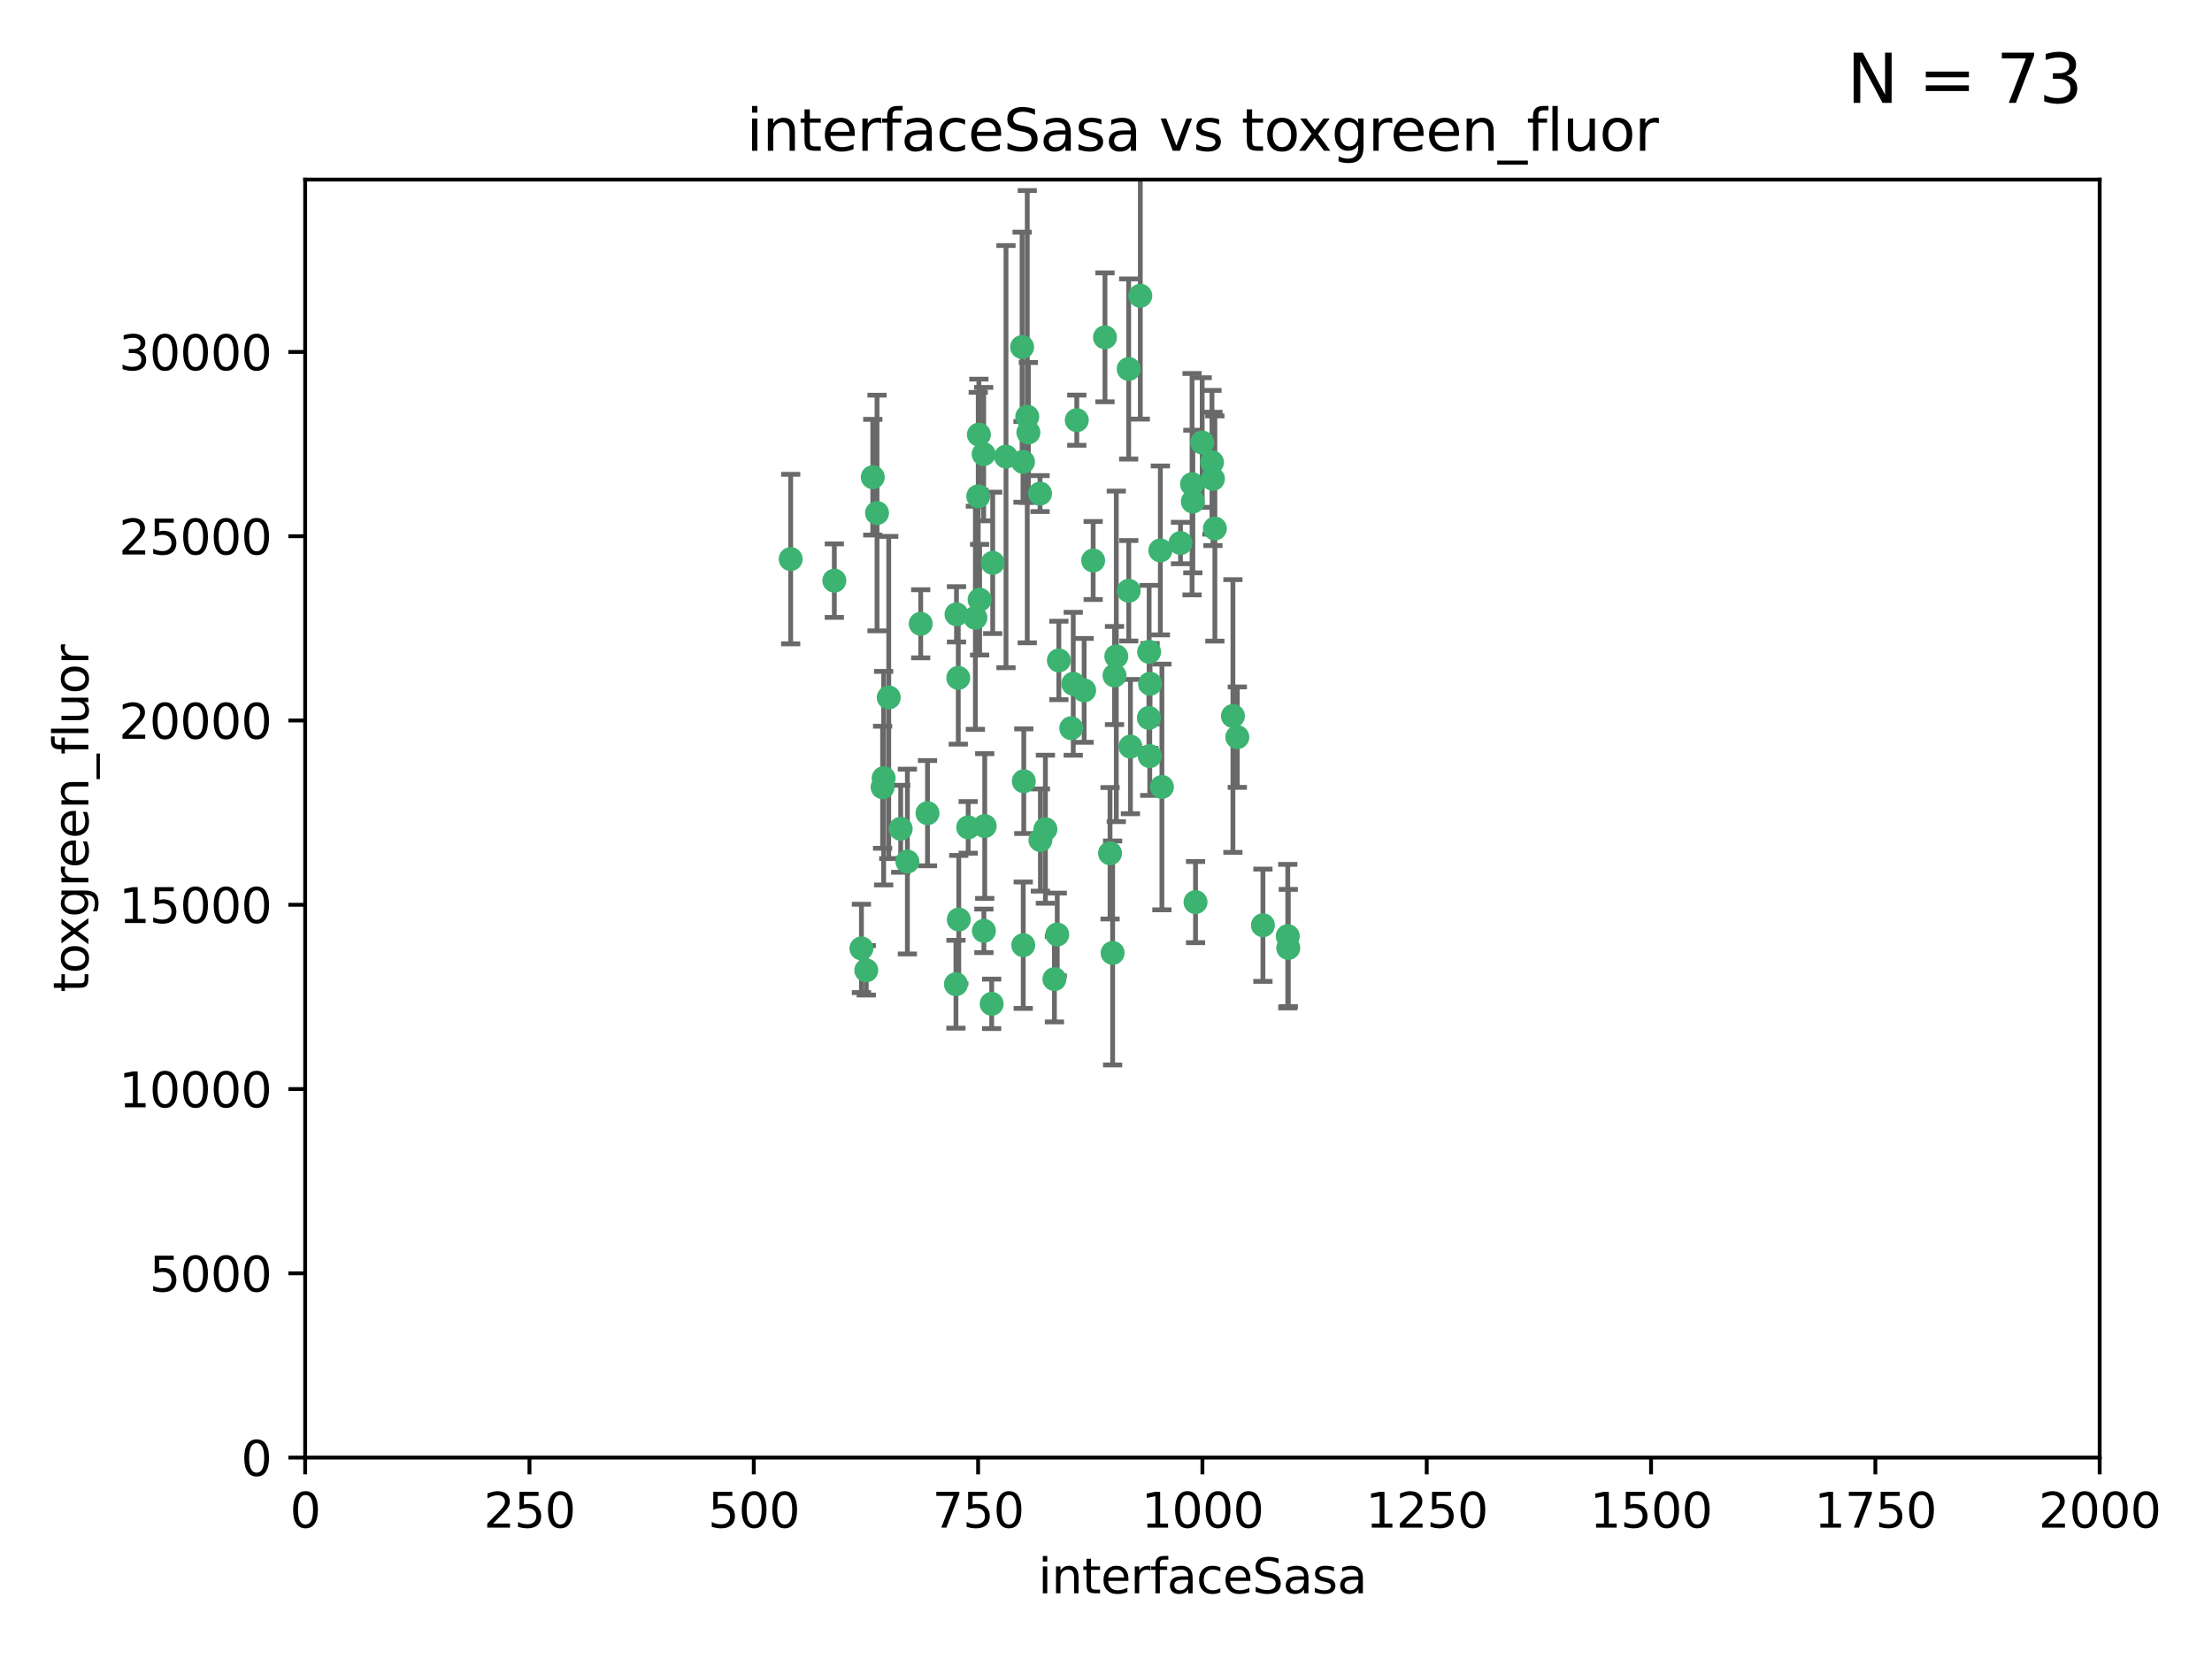 <?xml version="1.0" encoding="utf-8" standalone="no"?>
<!DOCTYPE svg PUBLIC "-//W3C//DTD SVG 1.1//EN"
  "http://www.w3.org/Graphics/SVG/1.1/DTD/svg11.dtd">
<svg xmlns:xlink="http://www.w3.org/1999/xlink" width="460.8pt" height="345.6pt" viewBox="0 0 460.8 345.6" xmlns="http://www.w3.org/2000/svg" version="1.1">
 <defs>
  <style type="text/css">*{stroke-linejoin: round; stroke-linecap: butt}</style>
 </defs>
 <g id="figure_1">
  <g id="patch_1">
   <path d="M 0 345.6 
L 460.8 345.6 
L 460.8 0 
L 0 0 
z
" style="fill: #ffffff"/>
  </g>
  <g id="axes_1">
   <g id="patch_2">
    <path d="M 63.571 303.64 
L 437.4 303.64 
L 437.4 37.411 
L 63.571 37.411 
z
" style="fill: #ffffff"/>
   </g>
   <g id="PathCollection_1">
    <defs>
     <path id="mb904db0bf2" d="M 0 1.118 
C 0.297 1.118 0.581 1 0.791 0.791 
C 1 0.581 1.118 0.297 1.118 0 
C 1.118 -0.297 1 -0.581 0.791 -0.791 
C 0.581 -1 0.297 -1.118 0 -1.118 
C -0.297 -1.118 -0.581 -1 -0.791 -0.791 
C -1 -0.581 -1.118 -0.297 -1.118 0 
C -1.118 0.297 -1 0.581 -0.791 0.791 
C -0.581 1 -0.297 1.118 0 1.118 
z
" style="stroke: #3cb371"/>
    </defs>
    <g clip-path="url(#p9a4d8ca5b1)">
     <use xlink:href="#mb904db0bf2" x="212.925" y="72.294" style="fill: #3cb371; stroke: #3cb371"/>
     <use xlink:href="#mb904db0bf2" x="232.546" y="136.733" style="fill: #3cb371; stroke: #3cb371"/>
     <use xlink:href="#mb904db0bf2" x="250.437" y="92.187" style="fill: #3cb371; stroke: #3cb371"/>
     <use xlink:href="#mb904db0bf2" x="245.919" y="113.121" style="fill: #3cb371; stroke: #3cb371"/>
     <use xlink:href="#mb904db0bf2" x="252.676" y="99.763" style="fill: #3cb371; stroke: #3cb371"/>
     <use xlink:href="#mb904db0bf2" x="230.187" y="70.271" style="fill: #3cb371; stroke: #3cb371"/>
     <use xlink:href="#mb904db0bf2" x="239.385" y="135.791" style="fill: #3cb371; stroke: #3cb371"/>
     <use xlink:href="#mb904db0bf2" x="235.488" y="155.531" style="fill: #3cb371; stroke: #3cb371"/>
     <use xlink:href="#mb904db0bf2" x="235.142" y="123.063" style="fill: #3cb371; stroke: #3cb371"/>
     <use xlink:href="#mb904db0bf2" x="219.656" y="203.965" style="fill: #3cb371; stroke: #3cb371"/>
     <use xlink:href="#mb904db0bf2" x="223.161" y="151.693" style="fill: #3cb371; stroke: #3cb371"/>
     <use xlink:href="#mb904db0bf2" x="242.046" y="163.936" style="fill: #3cb371; stroke: #3cb371"/>
     <use xlink:href="#mb904db0bf2" x="248.491" y="104.476" style="fill: #3cb371; stroke: #3cb371"/>
     <use xlink:href="#mb904db0bf2" x="241.725" y="114.664" style="fill: #3cb371; stroke: #3cb371"/>
     <use xlink:href="#mb904db0bf2" x="225.848" y="143.815" style="fill: #3cb371; stroke: #3cb371"/>
     <use xlink:href="#mb904db0bf2" x="227.725" y="116.762" style="fill: #3cb371; stroke: #3cb371"/>
     <use xlink:href="#mb904db0bf2" x="235.125" y="76.865" style="fill: #3cb371; stroke: #3cb371"/>
     <use xlink:href="#mb904db0bf2" x="214.228" y="90.091" style="fill: #3cb371; stroke: #3cb371"/>
     <use xlink:href="#mb904db0bf2" x="237.546" y="61.614" style="fill: #3cb371; stroke: #3cb371"/>
     <use xlink:href="#mb904db0bf2" x="257.757" y="153.559" style="fill: #3cb371; stroke: #3cb371"/>
     <use xlink:href="#mb904db0bf2" x="216.658" y="102.821" style="fill: #3cb371; stroke: #3cb371"/>
     <use xlink:href="#mb904db0bf2" x="204.916" y="94.6" style="fill: #3cb371; stroke: #3cb371"/>
     <use xlink:href="#mb904db0bf2" x="213.275" y="162.741" style="fill: #3cb371; stroke: #3cb371"/>
     <use xlink:href="#mb904db0bf2" x="206.796" y="117.254" style="fill: #3cb371; stroke: #3cb371"/>
     <use xlink:href="#mb904db0bf2" x="206.585" y="209.121" style="fill: #3cb371; stroke: #3cb371"/>
     <use xlink:href="#mb904db0bf2" x="256.841" y="149.16" style="fill: #3cb371; stroke: #3cb371"/>
     <use xlink:href="#mb904db0bf2" x="199.256" y="127.973" style="fill: #3cb371; stroke: #3cb371"/>
     <use xlink:href="#mb904db0bf2" x="213.159" y="196.901" style="fill: #3cb371; stroke: #3cb371"/>
     <use xlink:href="#mb904db0bf2" x="217.777" y="172.74" style="fill: #3cb371; stroke: #3cb371"/>
     <use xlink:href="#mb904db0bf2" x="220.577" y="137.58" style="fill: #3cb371; stroke: #3cb371"/>
     <use xlink:href="#mb904db0bf2" x="223.577" y="142.442" style="fill: #3cb371; stroke: #3cb371"/>
     <use xlink:href="#mb904db0bf2" x="203.92" y="90.534" style="fill: #3cb371; stroke: #3cb371"/>
     <use xlink:href="#mb904db0bf2" x="181.815" y="99.407" style="fill: #3cb371; stroke: #3cb371"/>
     <use xlink:href="#mb904db0bf2" x="239.332" y="149.553" style="fill: #3cb371; stroke: #3cb371"/>
     <use xlink:href="#mb904db0bf2" x="204.073" y="124.926" style="fill: #3cb371; stroke: #3cb371"/>
     <use xlink:href="#mb904db0bf2" x="248.329" y="100.862" style="fill: #3cb371; stroke: #3cb371"/>
     <use xlink:href="#mb904db0bf2" x="182.701" y="106.867" style="fill: #3cb371; stroke: #3cb371"/>
     <use xlink:href="#mb904db0bf2" x="253.08" y="110.098" style="fill: #3cb371; stroke: #3cb371"/>
     <use xlink:href="#mb904db0bf2" x="239.579" y="142.44" style="fill: #3cb371; stroke: #3cb371"/>
     <use xlink:href="#mb904db0bf2" x="213.998" y="86.8" style="fill: #3cb371; stroke: #3cb371"/>
     <use xlink:href="#mb904db0bf2" x="263.091" y="192.743" style="fill: #3cb371; stroke: #3cb371"/>
     <use xlink:href="#mb904db0bf2" x="252.476" y="96.298" style="fill: #3cb371; stroke: #3cb371"/>
     <use xlink:href="#mb904db0bf2" x="203.785" y="103.401" style="fill: #3cb371; stroke: #3cb371"/>
     <use xlink:href="#mb904db0bf2" x="203.191" y="128.689" style="fill: #3cb371; stroke: #3cb371"/>
     <use xlink:href="#mb904db0bf2" x="249.05" y="187.922" style="fill: #3cb371; stroke: #3cb371"/>
     <use xlink:href="#mb904db0bf2" x="183.864" y="163.993" style="fill: #3cb371; stroke: #3cb371"/>
     <use xlink:href="#mb904db0bf2" x="209.568" y="95.121" style="fill: #3cb371; stroke: #3cb371"/>
     <use xlink:href="#mb904db0bf2" x="213.11" y="96.211" style="fill: #3cb371; stroke: #3cb371"/>
     <use xlink:href="#mb904db0bf2" x="180.458" y="202.138" style="fill: #3cb371; stroke: #3cb371"/>
     <use xlink:href="#mb904db0bf2" x="268.265" y="195.013" style="fill: #3cb371; stroke: #3cb371"/>
     <use xlink:href="#mb904db0bf2" x="199.626" y="141.216" style="fill: #3cb371; stroke: #3cb371"/>
     <use xlink:href="#mb904db0bf2" x="189.023" y="179.478" style="fill: #3cb371; stroke: #3cb371"/>
     <use xlink:href="#mb904db0bf2" x="193.215" y="169.397" style="fill: #3cb371; stroke: #3cb371"/>
     <use xlink:href="#mb904db0bf2" x="199.14" y="205.029" style="fill: #3cb371; stroke: #3cb371"/>
     <use xlink:href="#mb904db0bf2" x="268.37" y="197.478" style="fill: #3cb371; stroke: #3cb371"/>
     <use xlink:href="#mb904db0bf2" x="224.314" y="87.531" style="fill: #3cb371; stroke: #3cb371"/>
     <use xlink:href="#mb904db0bf2" x="239.516" y="157.513" style="fill: #3cb371; stroke: #3cb371"/>
     <use xlink:href="#mb904db0bf2" x="204.964" y="193.912" style="fill: #3cb371; stroke: #3cb371"/>
     <use xlink:href="#mb904db0bf2" x="220.243" y="194.673" style="fill: #3cb371; stroke: #3cb371"/>
     <use xlink:href="#mb904db0bf2" x="231.781" y="198.515" style="fill: #3cb371; stroke: #3cb371"/>
     <use xlink:href="#mb904db0bf2" x="231.243" y="177.75" style="fill: #3cb371; stroke: #3cb371"/>
     <use xlink:href="#mb904db0bf2" x="164.714" y="116.464" style="fill: #3cb371; stroke: #3cb371"/>
     <use xlink:href="#mb904db0bf2" x="216.738" y="174.998" style="fill: #3cb371; stroke: #3cb371"/>
     <use xlink:href="#mb904db0bf2" x="205.136" y="172.082" style="fill: #3cb371; stroke: #3cb371"/>
     <use xlink:href="#mb904db0bf2" x="201.69" y="172.356" style="fill: #3cb371; stroke: #3cb371"/>
     <use xlink:href="#mb904db0bf2" x="199.731" y="191.554" style="fill: #3cb371; stroke: #3cb371"/>
     <use xlink:href="#mb904db0bf2" x="185.142" y="145.3" style="fill: #3cb371; stroke: #3cb371"/>
     <use xlink:href="#mb904db0bf2" x="191.8" y="129.947" style="fill: #3cb371; stroke: #3cb371"/>
     <use xlink:href="#mb904db0bf2" x="184.082" y="162.105" style="fill: #3cb371; stroke: #3cb371"/>
     <use xlink:href="#mb904db0bf2" x="232.174" y="140.722" style="fill: #3cb371; stroke: #3cb371"/>
     <use xlink:href="#mb904db0bf2" x="179.453" y="197.571" style="fill: #3cb371; stroke: #3cb371"/>
     <use xlink:href="#mb904db0bf2" x="173.806" y="120.958" style="fill: #3cb371; stroke: #3cb371"/>
     <use xlink:href="#mb904db0bf2" x="187.632" y="172.649" style="fill: #3cb371; stroke: #3cb371"/>
    </g>
   </g>
   <g id="matplotlib.axis_1">
    <g id="xtick_1">
     <g id="line2d_1">
      <defs>
       <path id="m261dbda3f7" d="M 0 0 
L 0 3.5 
" style="stroke: #000000; stroke-width: 0.8"/>
      </defs>
      <g>
       <use xlink:href="#m261dbda3f7" x="63.571" y="303.64" style="stroke: #000000; stroke-width: 0.8"/>
      </g>
     </g>
     <g id="text_1">
      <!-- 0 -->
      <g transform="translate(60.39 318.238)scale(0.1 -0.1)">
       <defs>
        <path id="DejaVuSans-30" d="M 2034 4250 
Q 1547 4250 1301 3770 
Q 1056 3291 1056 2328 
Q 1056 1369 1301 889 
Q 1547 409 2034 409 
Q 2525 409 2770 889 
Q 3016 1369 3016 2328 
Q 3016 3291 2770 3770 
Q 2525 4250 2034 4250 
z
M 2034 4750 
Q 2819 4750 3233 4129 
Q 3647 3509 3647 2328 
Q 3647 1150 3233 529 
Q 2819 -91 2034 -91 
Q 1250 -91 836 529 
Q 422 1150 422 2328 
Q 422 3509 836 4129 
Q 1250 4750 2034 4750 
z
" transform="scale(0.016)"/>
       </defs>
       <use xlink:href="#DejaVuSans-30"/>
      </g>
     </g>
    </g>
    <g id="xtick_2">
     <g id="line2d_2">
      <g>
       <use xlink:href="#m261dbda3f7" x="110.3" y="303.64" style="stroke: #000000; stroke-width: 0.8"/>
      </g>
     </g>
     <g id="text_2">
      <!-- 250 -->
      <g transform="translate(100.756 318.238)scale(0.1 -0.1)">
       <defs>
        <path id="DejaVuSans-32" d="M 1228 531 
L 3431 531 
L 3431 0 
L 469 0 
L 469 531 
Q 828 903 1448 1529 
Q 2069 2156 2228 2338 
Q 2531 2678 2651 2914 
Q 2772 3150 2772 3378 
Q 2772 3750 2511 3984 
Q 2250 4219 1831 4219 
Q 1534 4219 1204 4116 
Q 875 4013 500 3803 
L 500 4441 
Q 881 4594 1212 4672 
Q 1544 4750 1819 4750 
Q 2544 4750 2975 4387 
Q 3406 4025 3406 3419 
Q 3406 3131 3298 2873 
Q 3191 2616 2906 2266 
Q 2828 2175 2409 1742 
Q 1991 1309 1228 531 
z
" transform="scale(0.016)"/>
        <path id="DejaVuSans-35" d="M 691 4666 
L 3169 4666 
L 3169 4134 
L 1269 4134 
L 1269 2991 
Q 1406 3038 1543 3061 
Q 1681 3084 1819 3084 
Q 2600 3084 3056 2656 
Q 3513 2228 3513 1497 
Q 3513 744 3044 326 
Q 2575 -91 1722 -91 
Q 1428 -91 1123 -41 
Q 819 9 494 109 
L 494 744 
Q 775 591 1075 516 
Q 1375 441 1709 441 
Q 2250 441 2565 725 
Q 2881 1009 2881 1497 
Q 2881 1984 2565 2268 
Q 2250 2553 1709 2553 
Q 1456 2553 1204 2497 
Q 953 2441 691 2322 
L 691 4666 
z
" transform="scale(0.016)"/>
       </defs>
       <use xlink:href="#DejaVuSans-32"/>
       <use xlink:href="#DejaVuSans-35" x="63.623"/>
       <use xlink:href="#DejaVuSans-30" x="127.246"/>
      </g>
     </g>
    </g>
    <g id="xtick_3">
     <g id="line2d_3">
      <g>
       <use xlink:href="#m261dbda3f7" x="157.028" y="303.64" style="stroke: #000000; stroke-width: 0.8"/>
      </g>
     </g>
     <g id="text_3">
      <!-- 500 -->
      <g transform="translate(147.485 318.238)scale(0.1 -0.1)">
       <use xlink:href="#DejaVuSans-35"/>
       <use xlink:href="#DejaVuSans-30" x="63.623"/>
       <use xlink:href="#DejaVuSans-30" x="127.246"/>
      </g>
     </g>
    </g>
    <g id="xtick_4">
     <g id="line2d_4">
      <g>
       <use xlink:href="#m261dbda3f7" x="203.757" y="303.64" style="stroke: #000000; stroke-width: 0.8"/>
      </g>
     </g>
     <g id="text_4">
      <!-- 750 -->
      <g transform="translate(194.213 318.238)scale(0.1 -0.1)">
       <defs>
        <path id="DejaVuSans-37" d="M 525 4666 
L 3525 4666 
L 3525 4397 
L 1831 0 
L 1172 0 
L 2766 4134 
L 525 4134 
L 525 4666 
z
" transform="scale(0.016)"/>
       </defs>
       <use xlink:href="#DejaVuSans-37"/>
       <use xlink:href="#DejaVuSans-35" x="63.623"/>
       <use xlink:href="#DejaVuSans-30" x="127.246"/>
      </g>
     </g>
    </g>
    <g id="xtick_5">
     <g id="line2d_5">
      <g>
       <use xlink:href="#m261dbda3f7" x="250.486" y="303.64" style="stroke: #000000; stroke-width: 0.8"/>
      </g>
     </g>
     <g id="text_5">
      <!-- 1000 -->
      <g transform="translate(237.761 318.238)scale(0.1 -0.1)">
       <defs>
        <path id="DejaVuSans-31" d="M 794 531 
L 1825 531 
L 1825 4091 
L 703 3866 
L 703 4441 
L 1819 4666 
L 2450 4666 
L 2450 531 
L 3481 531 
L 3481 0 
L 794 0 
L 794 531 
z
" transform="scale(0.016)"/>
       </defs>
       <use xlink:href="#DejaVuSans-31"/>
       <use xlink:href="#DejaVuSans-30" x="63.623"/>
       <use xlink:href="#DejaVuSans-30" x="127.246"/>
       <use xlink:href="#DejaVuSans-30" x="190.869"/>
      </g>
     </g>
    </g>
    <g id="xtick_6">
     <g id="line2d_6">
      <g>
       <use xlink:href="#m261dbda3f7" x="297.214" y="303.64" style="stroke: #000000; stroke-width: 0.8"/>
      </g>
     </g>
     <g id="text_6">
      <!-- 1250 -->
      <g transform="translate(284.489 318.238)scale(0.1 -0.1)">
       <use xlink:href="#DejaVuSans-31"/>
       <use xlink:href="#DejaVuSans-32" x="63.623"/>
       <use xlink:href="#DejaVuSans-35" x="127.246"/>
       <use xlink:href="#DejaVuSans-30" x="190.869"/>
      </g>
     </g>
    </g>
    <g id="xtick_7">
     <g id="line2d_7">
      <g>
       <use xlink:href="#m261dbda3f7" x="343.943" y="303.64" style="stroke: #000000; stroke-width: 0.8"/>
      </g>
     </g>
     <g id="text_7">
      <!-- 1500 -->
      <g transform="translate(331.218 318.238)scale(0.1 -0.1)">
       <use xlink:href="#DejaVuSans-31"/>
       <use xlink:href="#DejaVuSans-35" x="63.623"/>
       <use xlink:href="#DejaVuSans-30" x="127.246"/>
       <use xlink:href="#DejaVuSans-30" x="190.869"/>
      </g>
     </g>
    </g>
    <g id="xtick_8">
     <g id="line2d_8">
      <g>
       <use xlink:href="#m261dbda3f7" x="390.671" y="303.64" style="stroke: #000000; stroke-width: 0.8"/>
      </g>
     </g>
     <g id="text_8">
      <!-- 1750 -->
      <g transform="translate(377.946 318.238)scale(0.1 -0.1)">
       <use xlink:href="#DejaVuSans-31"/>
       <use xlink:href="#DejaVuSans-37" x="63.623"/>
       <use xlink:href="#DejaVuSans-35" x="127.246"/>
       <use xlink:href="#DejaVuSans-30" x="190.869"/>
      </g>
     </g>
    </g>
    <g id="xtick_9">
     <g id="line2d_9">
      <g>
       <use xlink:href="#m261dbda3f7" x="437.4" y="303.64" style="stroke: #000000; stroke-width: 0.8"/>
      </g>
     </g>
     <g id="text_9">
      <!-- 2000 -->
      <g transform="translate(424.675 318.238)scale(0.1 -0.1)">
       <use xlink:href="#DejaVuSans-32"/>
       <use xlink:href="#DejaVuSans-30" x="63.623"/>
       <use xlink:href="#DejaVuSans-30" x="127.246"/>
       <use xlink:href="#DejaVuSans-30" x="190.869"/>
      </g>
     </g>
    </g>
    <g id="text_10">
     <!-- interfaceSasa -->
     <g transform="translate(216.279 331.917)scale(0.1 -0.1)">
      <defs>
       <path id="DejaVuSans-69" d="M 603 3500 
L 1178 3500 
L 1178 0 
L 603 0 
L 603 3500 
z
M 603 4863 
L 1178 4863 
L 1178 4134 
L 603 4134 
L 603 4863 
z
" transform="scale(0.016)"/>
       <path id="DejaVuSans-6e" d="M 3513 2113 
L 3513 0 
L 2938 0 
L 2938 2094 
Q 2938 2591 2744 2837 
Q 2550 3084 2163 3084 
Q 1697 3084 1428 2787 
Q 1159 2491 1159 1978 
L 1159 0 
L 581 0 
L 581 3500 
L 1159 3500 
L 1159 2956 
Q 1366 3272 1645 3428 
Q 1925 3584 2291 3584 
Q 2894 3584 3203 3211 
Q 3513 2838 3513 2113 
z
" transform="scale(0.016)"/>
       <path id="DejaVuSans-74" d="M 1172 4494 
L 1172 3500 
L 2356 3500 
L 2356 3053 
L 1172 3053 
L 1172 1153 
Q 1172 725 1289 603 
Q 1406 481 1766 481 
L 2356 481 
L 2356 0 
L 1766 0 
Q 1100 0 847 248 
Q 594 497 594 1153 
L 594 3053 
L 172 3053 
L 172 3500 
L 594 3500 
L 594 4494 
L 1172 4494 
z
" transform="scale(0.016)"/>
       <path id="DejaVuSans-65" d="M 3597 1894 
L 3597 1613 
L 953 1613 
Q 991 1019 1311 708 
Q 1631 397 2203 397 
Q 2534 397 2845 478 
Q 3156 559 3463 722 
L 3463 178 
Q 3153 47 2828 -22 
Q 2503 -91 2169 -91 
Q 1331 -91 842 396 
Q 353 884 353 1716 
Q 353 2575 817 3079 
Q 1281 3584 2069 3584 
Q 2775 3584 3186 3129 
Q 3597 2675 3597 1894 
z
M 3022 2063 
Q 3016 2534 2758 2815 
Q 2500 3097 2075 3097 
Q 1594 3097 1305 2825 
Q 1016 2553 972 2059 
L 3022 2063 
z
" transform="scale(0.016)"/>
       <path id="DejaVuSans-72" d="M 2631 2963 
Q 2534 3019 2420 3045 
Q 2306 3072 2169 3072 
Q 1681 3072 1420 2755 
Q 1159 2438 1159 1844 
L 1159 0 
L 581 0 
L 581 3500 
L 1159 3500 
L 1159 2956 
Q 1341 3275 1631 3429 
Q 1922 3584 2338 3584 
Q 2397 3584 2469 3576 
Q 2541 3569 2628 3553 
L 2631 2963 
z
" transform="scale(0.016)"/>
       <path id="DejaVuSans-66" d="M 2375 4863 
L 2375 4384 
L 1825 4384 
Q 1516 4384 1395 4259 
Q 1275 4134 1275 3809 
L 1275 3500 
L 2222 3500 
L 2222 3053 
L 1275 3053 
L 1275 0 
L 697 0 
L 697 3053 
L 147 3053 
L 147 3500 
L 697 3500 
L 697 3744 
Q 697 4328 969 4595 
Q 1241 4863 1831 4863 
L 2375 4863 
z
" transform="scale(0.016)"/>
       <path id="DejaVuSans-61" d="M 2194 1759 
Q 1497 1759 1228 1600 
Q 959 1441 959 1056 
Q 959 750 1161 570 
Q 1363 391 1709 391 
Q 2188 391 2477 730 
Q 2766 1069 2766 1631 
L 2766 1759 
L 2194 1759 
z
M 3341 1997 
L 3341 0 
L 2766 0 
L 2766 531 
Q 2569 213 2275 61 
Q 1981 -91 1556 -91 
Q 1019 -91 701 211 
Q 384 513 384 1019 
Q 384 1609 779 1909 
Q 1175 2209 1959 2209 
L 2766 2209 
L 2766 2266 
Q 2766 2663 2505 2880 
Q 2244 3097 1772 3097 
Q 1472 3097 1187 3025 
Q 903 2953 641 2809 
L 641 3341 
Q 956 3463 1253 3523 
Q 1550 3584 1831 3584 
Q 2591 3584 2966 3190 
Q 3341 2797 3341 1997 
z
" transform="scale(0.016)"/>
       <path id="DejaVuSans-63" d="M 3122 3366 
L 3122 2828 
Q 2878 2963 2633 3030 
Q 2388 3097 2138 3097 
Q 1578 3097 1268 2742 
Q 959 2388 959 1747 
Q 959 1106 1268 751 
Q 1578 397 2138 397 
Q 2388 397 2633 464 
Q 2878 531 3122 666 
L 3122 134 
Q 2881 22 2623 -34 
Q 2366 -91 2075 -91 
Q 1284 -91 818 406 
Q 353 903 353 1747 
Q 353 2603 823 3093 
Q 1294 3584 2113 3584 
Q 2378 3584 2631 3529 
Q 2884 3475 3122 3366 
z
" transform="scale(0.016)"/>
       <path id="DejaVuSans-53" d="M 3425 4513 
L 3425 3897 
Q 3066 4069 2747 4153 
Q 2428 4238 2131 4238 
Q 1616 4238 1336 4038 
Q 1056 3838 1056 3469 
Q 1056 3159 1242 3001 
Q 1428 2844 1947 2747 
L 2328 2669 
Q 3034 2534 3370 2195 
Q 3706 1856 3706 1288 
Q 3706 609 3251 259 
Q 2797 -91 1919 -91 
Q 1588 -91 1214 -16 
Q 841 59 441 206 
L 441 856 
Q 825 641 1194 531 
Q 1563 422 1919 422 
Q 2459 422 2753 634 
Q 3047 847 3047 1241 
Q 3047 1584 2836 1778 
Q 2625 1972 2144 2069 
L 1759 2144 
Q 1053 2284 737 2584 
Q 422 2884 422 3419 
Q 422 4038 858 4394 
Q 1294 4750 2059 4750 
Q 2388 4750 2728 4690 
Q 3069 4631 3425 4513 
z
" transform="scale(0.016)"/>
       <path id="DejaVuSans-73" d="M 2834 3397 
L 2834 2853 
Q 2591 2978 2328 3040 
Q 2066 3103 1784 3103 
Q 1356 3103 1142 2972 
Q 928 2841 928 2578 
Q 928 2378 1081 2264 
Q 1234 2150 1697 2047 
L 1894 2003 
Q 2506 1872 2764 1633 
Q 3022 1394 3022 966 
Q 3022 478 2636 193 
Q 2250 -91 1575 -91 
Q 1294 -91 989 -36 
Q 684 19 347 128 
L 347 722 
Q 666 556 975 473 
Q 1284 391 1588 391 
Q 1994 391 2212 530 
Q 2431 669 2431 922 
Q 2431 1156 2273 1281 
Q 2116 1406 1581 1522 
L 1381 1569 
Q 847 1681 609 1914 
Q 372 2147 372 2553 
Q 372 3047 722 3315 
Q 1072 3584 1716 3584 
Q 2034 3584 2315 3537 
Q 2597 3491 2834 3397 
z
" transform="scale(0.016)"/>
      </defs>
      <use xlink:href="#DejaVuSans-69"/>
      <use xlink:href="#DejaVuSans-6e" x="27.783"/>
      <use xlink:href="#DejaVuSans-74" x="91.162"/>
      <use xlink:href="#DejaVuSans-65" x="130.371"/>
      <use xlink:href="#DejaVuSans-72" x="191.895"/>
      <use xlink:href="#DejaVuSans-66" x="233.008"/>
      <use xlink:href="#DejaVuSans-61" x="268.213"/>
      <use xlink:href="#DejaVuSans-63" x="329.492"/>
      <use xlink:href="#DejaVuSans-65" x="384.473"/>
      <use xlink:href="#DejaVuSans-53" x="445.996"/>
      <use xlink:href="#DejaVuSans-61" x="509.473"/>
      <use xlink:href="#DejaVuSans-73" x="570.752"/>
      <use xlink:href="#DejaVuSans-61" x="622.852"/>
     </g>
    </g>
   </g>
   <g id="matplotlib.axis_2">
    <g id="ytick_1">
     <g id="line2d_10">
      <defs>
       <path id="m9e7c6ae6c0" d="M 0 0 
L -3.5 0 
" style="stroke: #000000; stroke-width: 0.8"/>
      </defs>
      <g>
       <use xlink:href="#m9e7c6ae6c0" x="63.571" y="303.64" style="stroke: #000000; stroke-width: 0.8"/>
      </g>
     </g>
     <g id="text_11">
      <!-- 0 -->
      <g transform="translate(50.209 307.439)scale(0.1 -0.1)">
       <use xlink:href="#DejaVuSans-30"/>
      </g>
     </g>
    </g>
    <g id="ytick_2">
     <g id="line2d_11">
      <g>
       <use xlink:href="#m9e7c6ae6c0" x="63.571" y="265.253" style="stroke: #000000; stroke-width: 0.8"/>
      </g>
     </g>
     <g id="text_12">
      <!-- 5000 -->
      <g transform="translate(31.121 269.052)scale(0.1 -0.1)">
       <use xlink:href="#DejaVuSans-35"/>
       <use xlink:href="#DejaVuSans-30" x="63.623"/>
       <use xlink:href="#DejaVuSans-30" x="127.246"/>
       <use xlink:href="#DejaVuSans-30" x="190.869"/>
      </g>
     </g>
    </g>
    <g id="ytick_3">
     <g id="line2d_12">
      <g>
       <use xlink:href="#m9e7c6ae6c0" x="63.571" y="226.866" style="stroke: #000000; stroke-width: 0.8"/>
      </g>
     </g>
     <g id="text_13">
      <!-- 10000 -->
      <g transform="translate(24.759 230.665)scale(0.1 -0.1)">
       <use xlink:href="#DejaVuSans-31"/>
       <use xlink:href="#DejaVuSans-30" x="63.623"/>
       <use xlink:href="#DejaVuSans-30" x="127.246"/>
       <use xlink:href="#DejaVuSans-30" x="190.869"/>
       <use xlink:href="#DejaVuSans-30" x="254.492"/>
      </g>
     </g>
    </g>
    <g id="ytick_4">
     <g id="line2d_13">
      <g>
       <use xlink:href="#m9e7c6ae6c0" x="63.571" y="188.479" style="stroke: #000000; stroke-width: 0.8"/>
      </g>
     </g>
     <g id="text_14">
      <!-- 15000 -->
      <g transform="translate(24.759 192.278)scale(0.1 -0.1)">
       <use xlink:href="#DejaVuSans-31"/>
       <use xlink:href="#DejaVuSans-35" x="63.623"/>
       <use xlink:href="#DejaVuSans-30" x="127.246"/>
       <use xlink:href="#DejaVuSans-30" x="190.869"/>
       <use xlink:href="#DejaVuSans-30" x="254.492"/>
      </g>
     </g>
    </g>
    <g id="ytick_5">
     <g id="line2d_14">
      <g>
       <use xlink:href="#m9e7c6ae6c0" x="63.571" y="150.092" style="stroke: #000000; stroke-width: 0.8"/>
      </g>
     </g>
     <g id="text_15">
      <!-- 20000 -->
      <g transform="translate(24.759 153.891)scale(0.1 -0.1)">
       <use xlink:href="#DejaVuSans-32"/>
       <use xlink:href="#DejaVuSans-30" x="63.623"/>
       <use xlink:href="#DejaVuSans-30" x="127.246"/>
       <use xlink:href="#DejaVuSans-30" x="190.869"/>
       <use xlink:href="#DejaVuSans-30" x="254.492"/>
      </g>
     </g>
    </g>
    <g id="ytick_6">
     <g id="line2d_15">
      <g>
       <use xlink:href="#m9e7c6ae6c0" x="63.571" y="111.705" style="stroke: #000000; stroke-width: 0.8"/>
      </g>
     </g>
     <g id="text_16">
      <!-- 25000 -->
      <g transform="translate(24.759 115.504)scale(0.1 -0.1)">
       <use xlink:href="#DejaVuSans-32"/>
       <use xlink:href="#DejaVuSans-35" x="63.623"/>
       <use xlink:href="#DejaVuSans-30" x="127.246"/>
       <use xlink:href="#DejaVuSans-30" x="190.869"/>
       <use xlink:href="#DejaVuSans-30" x="254.492"/>
      </g>
     </g>
    </g>
    <g id="ytick_7">
     <g id="line2d_16">
      <g>
       <use xlink:href="#m9e7c6ae6c0" x="63.571" y="73.317" style="stroke: #000000; stroke-width: 0.8"/>
      </g>
     </g>
     <g id="text_17">
      <!-- 30000 -->
      <g transform="translate(24.759 77.117)scale(0.1 -0.1)">
       <defs>
        <path id="DejaVuSans-33" d="M 2597 2516 
Q 3050 2419 3304 2112 
Q 3559 1806 3559 1356 
Q 3559 666 3084 287 
Q 2609 -91 1734 -91 
Q 1441 -91 1130 -33 
Q 819 25 488 141 
L 488 750 
Q 750 597 1062 519 
Q 1375 441 1716 441 
Q 2309 441 2620 675 
Q 2931 909 2931 1356 
Q 2931 1769 2642 2001 
Q 2353 2234 1838 2234 
L 1294 2234 
L 1294 2753 
L 1863 2753 
Q 2328 2753 2575 2939 
Q 2822 3125 2822 3475 
Q 2822 3834 2567 4026 
Q 2313 4219 1838 4219 
Q 1578 4219 1281 4162 
Q 984 4106 628 3988 
L 628 4550 
Q 988 4650 1302 4700 
Q 1616 4750 1894 4750 
Q 2613 4750 3031 4423 
Q 3450 4097 3450 3541 
Q 3450 3153 3228 2886 
Q 3006 2619 2597 2516 
z
" transform="scale(0.016)"/>
       </defs>
       <use xlink:href="#DejaVuSans-33"/>
       <use xlink:href="#DejaVuSans-30" x="63.623"/>
       <use xlink:href="#DejaVuSans-30" x="127.246"/>
       <use xlink:href="#DejaVuSans-30" x="190.869"/>
       <use xlink:href="#DejaVuSans-30" x="254.492"/>
      </g>
     </g>
    </g>
    <g id="text_18">
     <!-- toxgreen_fluor -->
     <g transform="translate(18.401 206.72)rotate(-90)scale(0.1 -0.1)">
      <defs>
       <path id="DejaVuSans-6f" d="M 1959 3097 
Q 1497 3097 1228 2736 
Q 959 2375 959 1747 
Q 959 1119 1226 758 
Q 1494 397 1959 397 
Q 2419 397 2687 759 
Q 2956 1122 2956 1747 
Q 2956 2369 2687 2733 
Q 2419 3097 1959 3097 
z
M 1959 3584 
Q 2709 3584 3137 3096 
Q 3566 2609 3566 1747 
Q 3566 888 3137 398 
Q 2709 -91 1959 -91 
Q 1206 -91 779 398 
Q 353 888 353 1747 
Q 353 2609 779 3096 
Q 1206 3584 1959 3584 
z
" transform="scale(0.016)"/>
       <path id="DejaVuSans-78" d="M 3513 3500 
L 2247 1797 
L 3578 0 
L 2900 0 
L 1881 1375 
L 863 0 
L 184 0 
L 1544 1831 
L 300 3500 
L 978 3500 
L 1906 2253 
L 2834 3500 
L 3513 3500 
z
" transform="scale(0.016)"/>
       <path id="DejaVuSans-67" d="M 2906 1791 
Q 2906 2416 2648 2759 
Q 2391 3103 1925 3103 
Q 1463 3103 1205 2759 
Q 947 2416 947 1791 
Q 947 1169 1205 825 
Q 1463 481 1925 481 
Q 2391 481 2648 825 
Q 2906 1169 2906 1791 
z
M 3481 434 
Q 3481 -459 3084 -895 
Q 2688 -1331 1869 -1331 
Q 1566 -1331 1297 -1286 
Q 1028 -1241 775 -1147 
L 775 -588 
Q 1028 -725 1275 -790 
Q 1522 -856 1778 -856 
Q 2344 -856 2625 -561 
Q 2906 -266 2906 331 
L 2906 616 
Q 2728 306 2450 153 
Q 2172 0 1784 0 
Q 1141 0 747 490 
Q 353 981 353 1791 
Q 353 2603 747 3093 
Q 1141 3584 1784 3584 
Q 2172 3584 2450 3431 
Q 2728 3278 2906 2969 
L 2906 3500 
L 3481 3500 
L 3481 434 
z
" transform="scale(0.016)"/>
       <path id="DejaVuSans-5f" d="M 3263 -1063 
L 3263 -1509 
L -63 -1509 
L -63 -1063 
L 3263 -1063 
z
" transform="scale(0.016)"/>
       <path id="DejaVuSans-6c" d="M 603 4863 
L 1178 4863 
L 1178 0 
L 603 0 
L 603 4863 
z
" transform="scale(0.016)"/>
       <path id="DejaVuSans-75" d="M 544 1381 
L 544 3500 
L 1119 3500 
L 1119 1403 
Q 1119 906 1312 657 
Q 1506 409 1894 409 
Q 2359 409 2629 706 
Q 2900 1003 2900 1516 
L 2900 3500 
L 3475 3500 
L 3475 0 
L 2900 0 
L 2900 538 
Q 2691 219 2414 64 
Q 2138 -91 1772 -91 
Q 1169 -91 856 284 
Q 544 659 544 1381 
z
M 1991 3584 
L 1991 3584 
z
" transform="scale(0.016)"/>
      </defs>
      <use xlink:href="#DejaVuSans-74"/>
      <use xlink:href="#DejaVuSans-6f" x="39.209"/>
      <use xlink:href="#DejaVuSans-78" x="97.266"/>
      <use xlink:href="#DejaVuSans-67" x="156.445"/>
      <use xlink:href="#DejaVuSans-72" x="219.922"/>
      <use xlink:href="#DejaVuSans-65" x="258.785"/>
      <use xlink:href="#DejaVuSans-65" x="320.309"/>
      <use xlink:href="#DejaVuSans-6e" x="381.832"/>
      <use xlink:href="#DejaVuSans-5f" x="445.211"/>
      <use xlink:href="#DejaVuSans-66" x="495.211"/>
      <use xlink:href="#DejaVuSans-6c" x="530.416"/>
      <use xlink:href="#DejaVuSans-75" x="558.199"/>
      <use xlink:href="#DejaVuSans-6f" x="621.578"/>
      <use xlink:href="#DejaVuSans-72" x="682.76"/>
     </g>
    </g>
   </g>
   <g id="LineCollection_1">
    <path d="M 212.925 96.224 
L 212.925 48.364 
" clip-path="url(#p9a4d8ca5b1)" style="fill: none; stroke: #696969"/>
    <path d="M 232.546 171.165 
L 232.546 102.302 
" clip-path="url(#p9a4d8ca5b1)" style="fill: none; stroke: #696969"/>
    <path d="M 250.437 105.69 
L 250.437 78.685 
" clip-path="url(#p9a4d8ca5b1)" style="fill: none; stroke: #696969"/>
    <path d="M 245.919 117.435 
L 245.919 108.807 
" clip-path="url(#p9a4d8ca5b1)" style="fill: none; stroke: #696969"/>
    <path d="M 252.676 113.651 
L 252.676 85.875 
" clip-path="url(#p9a4d8ca5b1)" style="fill: none; stroke: #696969"/>
    <path d="M 230.187 83.696 
L 230.187 56.846 
" clip-path="url(#p9a4d8ca5b1)" style="fill: none; stroke: #696969"/>
    <path d="M 239.385 149.644 
L 239.385 121.939 
" clip-path="url(#p9a4d8ca5b1)" style="fill: none; stroke: #696969"/>
    <path d="M 235.488 169.522 
L 235.488 141.54 
" clip-path="url(#p9a4d8ca5b1)" style="fill: none; stroke: #696969"/>
    <path d="M 235.142 133.529 
L 235.142 112.598 
" clip-path="url(#p9a4d8ca5b1)" style="fill: none; stroke: #696969"/>
    <path d="M 219.656 212.882 
L 219.656 195.047 
" clip-path="url(#p9a4d8ca5b1)" style="fill: none; stroke: #696969"/>
    <path d="M 223.161 152.217 
L 223.161 151.168 
" clip-path="url(#p9a4d8ca5b1)" style="fill: none; stroke: #696969"/>
    <path d="M 242.046 189.529 
L 242.046 138.343 
" clip-path="url(#p9a4d8ca5b1)" style="fill: none; stroke: #696969"/>
    <path d="M 248.491 119.328 
L 248.491 89.623 
" clip-path="url(#p9a4d8ca5b1)" style="fill: none; stroke: #696969"/>
    <path d="M 241.725 132.255 
L 241.725 97.072 
" clip-path="url(#p9a4d8ca5b1)" style="fill: none; stroke: #696969"/>
    <path d="M 225.848 154.632 
L 225.848 132.999 
" clip-path="url(#p9a4d8ca5b1)" style="fill: none; stroke: #696969"/>
    <path d="M 227.725 124.89 
L 227.725 108.635 
" clip-path="url(#p9a4d8ca5b1)" style="fill: none; stroke: #696969"/>
    <path d="M 235.125 95.625 
L 235.125 58.105 
" clip-path="url(#p9a4d8ca5b1)" style="fill: none; stroke: #696969"/>
    <path d="M 214.228 104.662 
L 214.228 75.52 
" clip-path="url(#p9a4d8ca5b1)" style="fill: none; stroke: #696969"/>
    <path d="M 237.546 87.306 
L 237.546 35.922 
" clip-path="url(#p9a4d8ca5b1)" style="fill: none; stroke: #696969"/>
    <path d="M 257.757 164.019 
L 257.757 143.098 
" clip-path="url(#p9a4d8ca5b1)" style="fill: none; stroke: #696969"/>
    <path d="M 216.658 106.565 
L 216.658 99.077 
" clip-path="url(#p9a4d8ca5b1)" style="fill: none; stroke: #696969"/>
    <path d="M 204.916 108.495 
L 204.916 80.704 
" clip-path="url(#p9a4d8ca5b1)" style="fill: none; stroke: #696969"/>
    <path d="M 213.275 173.639 
L 213.275 151.843 
" clip-path="url(#p9a4d8ca5b1)" style="fill: none; stroke: #696969"/>
    <path d="M 206.796 131.975 
L 206.796 102.532 
" clip-path="url(#p9a4d8ca5b1)" style="fill: none; stroke: #696969"/>
    <path d="M 206.585 214.275 
L 206.585 203.967 
" clip-path="url(#p9a4d8ca5b1)" style="fill: none; stroke: #696969"/>
    <path d="M 256.841 177.569 
L 256.841 120.752 
" clip-path="url(#p9a4d8ca5b1)" style="fill: none; stroke: #696969"/>
    <path d="M 199.256 133.734 
L 199.256 122.212 
" clip-path="url(#p9a4d8ca5b1)" style="fill: none; stroke: #696969"/>
    <path d="M 213.159 210.068 
L 213.159 183.734 
" clip-path="url(#p9a4d8ca5b1)" style="fill: none; stroke: #696969"/>
    <path d="M 217.777 188.163 
L 217.777 157.316 
" clip-path="url(#p9a4d8ca5b1)" style="fill: none; stroke: #696969"/>
    <path d="M 220.577 145.75 
L 220.577 129.411 
" clip-path="url(#p9a4d8ca5b1)" style="fill: none; stroke: #696969"/>
    <path d="M 223.577 157.326 
L 223.577 127.559 
" clip-path="url(#p9a4d8ca5b1)" style="fill: none; stroke: #696969"/>
    <path d="M 203.92 102.091 
L 203.92 78.978 
" clip-path="url(#p9a4d8ca5b1)" style="fill: none; stroke: #696969"/>
    <path d="M 181.815 111.46 
L 181.815 87.355 
" clip-path="url(#p9a4d8ca5b1)" style="fill: none; stroke: #696969"/>
    <path d="M 239.332 155.89 
L 239.332 143.216 
" clip-path="url(#p9a4d8ca5b1)" style="fill: none; stroke: #696969"/>
    <path d="M 204.073 136.454 
L 204.073 113.398 
" clip-path="url(#p9a4d8ca5b1)" style="fill: none; stroke: #696969"/>
    <path d="M 248.329 123.923 
L 248.329 77.801 
" clip-path="url(#p9a4d8ca5b1)" style="fill: none; stroke: #696969"/>
    <path d="M 182.701 131.412 
L 182.701 82.321 
" clip-path="url(#p9a4d8ca5b1)" style="fill: none; stroke: #696969"/>
    <path d="M 253.08 133.552 
L 253.08 86.644 
" clip-path="url(#p9a4d8ca5b1)" style="fill: none; stroke: #696969"/>
    <path d="M 239.579 150.817 
L 239.579 134.064 
" clip-path="url(#p9a4d8ca5b1)" style="fill: none; stroke: #696969"/>
    <path d="M 213.998 133.906 
L 213.998 39.694 
" clip-path="url(#p9a4d8ca5b1)" style="fill: none; stroke: #696969"/>
    <path d="M 263.091 204.435 
L 263.091 181.052 
" clip-path="url(#p9a4d8ca5b1)" style="fill: none; stroke: #696969"/>
    <path d="M 252.476 111.272 
L 252.476 81.324 
" clip-path="url(#p9a4d8ca5b1)" style="fill: none; stroke: #696969"/>
    <path d="M 203.785 125.071 
L 203.785 81.732 
" clip-path="url(#p9a4d8ca5b1)" style="fill: none; stroke: #696969"/>
    <path d="M 203.191 151.927 
L 203.191 105.45 
" clip-path="url(#p9a4d8ca5b1)" style="fill: none; stroke: #696969"/>
    <path d="M 249.05 196.374 
L 249.05 179.47 
" clip-path="url(#p9a4d8ca5b1)" style="fill: none; stroke: #696969"/>
    <path d="M 183.864 176.705 
L 183.864 151.281 
" clip-path="url(#p9a4d8ca5b1)" style="fill: none; stroke: #696969"/>
    <path d="M 209.568 139.091 
L 209.568 51.151 
" clip-path="url(#p9a4d8ca5b1)" style="fill: none; stroke: #696969"/>
    <path d="M 213.11 104.619 
L 213.11 87.804 
" clip-path="url(#p9a4d8ca5b1)" style="fill: none; stroke: #696969"/>
    <path d="M 180.458 207.288 
L 180.458 196.989 
" clip-path="url(#p9a4d8ca5b1)" style="fill: none; stroke: #696969"/>
    <path d="M 268.265 209.965 
L 268.265 180.06 
" clip-path="url(#p9a4d8ca5b1)" style="fill: none; stroke: #696969"/>
    <path d="M 199.626 155.019 
L 199.626 127.413 
" clip-path="url(#p9a4d8ca5b1)" style="fill: none; stroke: #696969"/>
    <path d="M 189.023 198.728 
L 189.023 160.228 
" clip-path="url(#p9a4d8ca5b1)" style="fill: none; stroke: #696969"/>
    <path d="M 193.215 180.358 
L 193.215 158.436 
" clip-path="url(#p9a4d8ca5b1)" style="fill: none; stroke: #696969"/>
    <path d="M 199.14 214.186 
L 199.14 195.873 
" clip-path="url(#p9a4d8ca5b1)" style="fill: none; stroke: #696969"/>
    <path d="M 268.37 209.686 
L 268.37 185.269 
" clip-path="url(#p9a4d8ca5b1)" style="fill: none; stroke: #696969"/>
    <path d="M 224.314 92.76 
L 224.314 82.303 
" clip-path="url(#p9a4d8ca5b1)" style="fill: none; stroke: #696969"/>
    <path d="M 239.516 165.694 
L 239.516 149.332 
" clip-path="url(#p9a4d8ca5b1)" style="fill: none; stroke: #696969"/>
    <path d="M 204.964 198.445 
L 204.964 189.38 
" clip-path="url(#p9a4d8ca5b1)" style="fill: none; stroke: #696969"/>
    <path d="M 220.243 203.301 
L 220.243 186.045 
" clip-path="url(#p9a4d8ca5b1)" style="fill: none; stroke: #696969"/>
    <path d="M 231.781 221.849 
L 231.781 175.181 
" clip-path="url(#p9a4d8ca5b1)" style="fill: none; stroke: #696969"/>
    <path d="M 231.243 191.442 
L 231.243 164.057 
" clip-path="url(#p9a4d8ca5b1)" style="fill: none; stroke: #696969"/>
    <path d="M 164.714 134.122 
L 164.714 98.805 
" clip-path="url(#p9a4d8ca5b1)" style="fill: none; stroke: #696969"/>
    <path d="M 216.738 185.644 
L 216.738 164.352 
" clip-path="url(#p9a4d8ca5b1)" style="fill: none; stroke: #696969"/>
    <path d="M 205.136 187.16 
L 205.136 157.004 
" clip-path="url(#p9a4d8ca5b1)" style="fill: none; stroke: #696969"/>
    <path d="M 201.69 177.734 
L 201.69 166.978 
" clip-path="url(#p9a4d8ca5b1)" style="fill: none; stroke: #696969"/>
    <path d="M 199.731 204.905 
L 199.731 178.202 
" clip-path="url(#p9a4d8ca5b1)" style="fill: none; stroke: #696969"/>
    <path d="M 185.142 178.855 
L 185.142 111.745 
" clip-path="url(#p9a4d8ca5b1)" style="fill: none; stroke: #696969"/>
    <path d="M 191.8 137.038 
L 191.8 122.856 
" clip-path="url(#p9a4d8ca5b1)" style="fill: none; stroke: #696969"/>
    <path d="M 184.082 184.351 
L 184.082 139.86 
" clip-path="url(#p9a4d8ca5b1)" style="fill: none; stroke: #696969"/>
    <path d="M 232.174 150.938 
L 232.174 130.506 
" clip-path="url(#p9a4d8ca5b1)" style="fill: none; stroke: #696969"/>
    <path d="M 179.453 206.772 
L 179.453 188.371 
" clip-path="url(#p9a4d8ca5b1)" style="fill: none; stroke: #696969"/>
    <path d="M 173.806 128.612 
L 173.806 113.304 
" clip-path="url(#p9a4d8ca5b1)" style="fill: none; stroke: #696969"/>
    <path d="M 187.632 181.707 
L 187.632 163.591 
" clip-path="url(#p9a4d8ca5b1)" style="fill: none; stroke: #696969"/>
   </g>
   <g id="line2d_17">
    <defs>
     <path id="m8337922bf5" d="M 2 0 
L -2 -0 
" style="stroke: #696969"/>
    </defs>
    <g clip-path="url(#p9a4d8ca5b1)">
     <use xlink:href="#m8337922bf5" x="212.925" y="96.224" style="fill: #696969; stroke: #696969"/>
     <use xlink:href="#m8337922bf5" x="232.546" y="171.165" style="fill: #696969; stroke: #696969"/>
     <use xlink:href="#m8337922bf5" x="250.437" y="105.69" style="fill: #696969; stroke: #696969"/>
     <use xlink:href="#m8337922bf5" x="245.919" y="117.435" style="fill: #696969; stroke: #696969"/>
     <use xlink:href="#m8337922bf5" x="252.676" y="113.651" style="fill: #696969; stroke: #696969"/>
     <use xlink:href="#m8337922bf5" x="230.187" y="83.696" style="fill: #696969; stroke: #696969"/>
     <use xlink:href="#m8337922bf5" x="239.385" y="149.644" style="fill: #696969; stroke: #696969"/>
     <use xlink:href="#m8337922bf5" x="235.488" y="169.522" style="fill: #696969; stroke: #696969"/>
     <use xlink:href="#m8337922bf5" x="235.142" y="133.529" style="fill: #696969; stroke: #696969"/>
     <use xlink:href="#m8337922bf5" x="219.656" y="212.882" style="fill: #696969; stroke: #696969"/>
     <use xlink:href="#m8337922bf5" x="223.161" y="152.217" style="fill: #696969; stroke: #696969"/>
     <use xlink:href="#m8337922bf5" x="242.046" y="189.529" style="fill: #696969; stroke: #696969"/>
     <use xlink:href="#m8337922bf5" x="248.491" y="119.328" style="fill: #696969; stroke: #696969"/>
     <use xlink:href="#m8337922bf5" x="241.725" y="132.255" style="fill: #696969; stroke: #696969"/>
     <use xlink:href="#m8337922bf5" x="225.848" y="154.632" style="fill: #696969; stroke: #696969"/>
     <use xlink:href="#m8337922bf5" x="227.725" y="124.89" style="fill: #696969; stroke: #696969"/>
     <use xlink:href="#m8337922bf5" x="235.125" y="95.625" style="fill: #696969; stroke: #696969"/>
     <use xlink:href="#m8337922bf5" x="214.228" y="104.662" style="fill: #696969; stroke: #696969"/>
     <use xlink:href="#m8337922bf5" x="237.546" y="87.306" style="fill: #696969; stroke: #696969"/>
     <use xlink:href="#m8337922bf5" x="257.757" y="164.019" style="fill: #696969; stroke: #696969"/>
     <use xlink:href="#m8337922bf5" x="216.658" y="106.565" style="fill: #696969; stroke: #696969"/>
     <use xlink:href="#m8337922bf5" x="204.916" y="108.495" style="fill: #696969; stroke: #696969"/>
     <use xlink:href="#m8337922bf5" x="213.275" y="173.639" style="fill: #696969; stroke: #696969"/>
     <use xlink:href="#m8337922bf5" x="206.796" y="131.975" style="fill: #696969; stroke: #696969"/>
     <use xlink:href="#m8337922bf5" x="206.585" y="214.275" style="fill: #696969; stroke: #696969"/>
     <use xlink:href="#m8337922bf5" x="256.841" y="177.569" style="fill: #696969; stroke: #696969"/>
     <use xlink:href="#m8337922bf5" x="199.256" y="133.734" style="fill: #696969; stroke: #696969"/>
     <use xlink:href="#m8337922bf5" x="213.159" y="210.068" style="fill: #696969; stroke: #696969"/>
     <use xlink:href="#m8337922bf5" x="217.777" y="188.163" style="fill: #696969; stroke: #696969"/>
     <use xlink:href="#m8337922bf5" x="220.577" y="145.75" style="fill: #696969; stroke: #696969"/>
     <use xlink:href="#m8337922bf5" x="223.577" y="157.326" style="fill: #696969; stroke: #696969"/>
     <use xlink:href="#m8337922bf5" x="203.92" y="102.091" style="fill: #696969; stroke: #696969"/>
     <use xlink:href="#m8337922bf5" x="181.815" y="111.46" style="fill: #696969; stroke: #696969"/>
     <use xlink:href="#m8337922bf5" x="239.332" y="155.89" style="fill: #696969; stroke: #696969"/>
     <use xlink:href="#m8337922bf5" x="204.073" y="136.454" style="fill: #696969; stroke: #696969"/>
     <use xlink:href="#m8337922bf5" x="248.329" y="123.923" style="fill: #696969; stroke: #696969"/>
     <use xlink:href="#m8337922bf5" x="182.701" y="131.412" style="fill: #696969; stroke: #696969"/>
     <use xlink:href="#m8337922bf5" x="253.08" y="133.552" style="fill: #696969; stroke: #696969"/>
     <use xlink:href="#m8337922bf5" x="239.579" y="150.817" style="fill: #696969; stroke: #696969"/>
     <use xlink:href="#m8337922bf5" x="213.998" y="133.906" style="fill: #696969; stroke: #696969"/>
     <use xlink:href="#m8337922bf5" x="263.091" y="204.435" style="fill: #696969; stroke: #696969"/>
     <use xlink:href="#m8337922bf5" x="252.476" y="111.272" style="fill: #696969; stroke: #696969"/>
     <use xlink:href="#m8337922bf5" x="203.785" y="125.071" style="fill: #696969; stroke: #696969"/>
     <use xlink:href="#m8337922bf5" x="203.191" y="151.927" style="fill: #696969; stroke: #696969"/>
     <use xlink:href="#m8337922bf5" x="249.05" y="196.374" style="fill: #696969; stroke: #696969"/>
     <use xlink:href="#m8337922bf5" x="183.864" y="176.705" style="fill: #696969; stroke: #696969"/>
     <use xlink:href="#m8337922bf5" x="209.568" y="139.091" style="fill: #696969; stroke: #696969"/>
     <use xlink:href="#m8337922bf5" x="213.11" y="104.619" style="fill: #696969; stroke: #696969"/>
     <use xlink:href="#m8337922bf5" x="180.458" y="207.288" style="fill: #696969; stroke: #696969"/>
     <use xlink:href="#m8337922bf5" x="268.265" y="209.965" style="fill: #696969; stroke: #696969"/>
     <use xlink:href="#m8337922bf5" x="199.626" y="155.019" style="fill: #696969; stroke: #696969"/>
     <use xlink:href="#m8337922bf5" x="189.023" y="198.728" style="fill: #696969; stroke: #696969"/>
     <use xlink:href="#m8337922bf5" x="193.215" y="180.358" style="fill: #696969; stroke: #696969"/>
     <use xlink:href="#m8337922bf5" x="199.14" y="214.186" style="fill: #696969; stroke: #696969"/>
     <use xlink:href="#m8337922bf5" x="268.37" y="209.686" style="fill: #696969; stroke: #696969"/>
     <use xlink:href="#m8337922bf5" x="224.314" y="92.76" style="fill: #696969; stroke: #696969"/>
     <use xlink:href="#m8337922bf5" x="239.516" y="165.694" style="fill: #696969; stroke: #696969"/>
     <use xlink:href="#m8337922bf5" x="204.964" y="198.445" style="fill: #696969; stroke: #696969"/>
     <use xlink:href="#m8337922bf5" x="220.243" y="203.301" style="fill: #696969; stroke: #696969"/>
     <use xlink:href="#m8337922bf5" x="231.781" y="221.849" style="fill: #696969; stroke: #696969"/>
     <use xlink:href="#m8337922bf5" x="231.243" y="191.442" style="fill: #696969; stroke: #696969"/>
     <use xlink:href="#m8337922bf5" x="164.714" y="134.122" style="fill: #696969; stroke: #696969"/>
     <use xlink:href="#m8337922bf5" x="216.738" y="185.644" style="fill: #696969; stroke: #696969"/>
     <use xlink:href="#m8337922bf5" x="205.136" y="187.16" style="fill: #696969; stroke: #696969"/>
     <use xlink:href="#m8337922bf5" x="201.69" y="177.734" style="fill: #696969; stroke: #696969"/>
     <use xlink:href="#m8337922bf5" x="199.731" y="204.905" style="fill: #696969; stroke: #696969"/>
     <use xlink:href="#m8337922bf5" x="185.142" y="178.855" style="fill: #696969; stroke: #696969"/>
     <use xlink:href="#m8337922bf5" x="191.8" y="137.038" style="fill: #696969; stroke: #696969"/>
     <use xlink:href="#m8337922bf5" x="184.082" y="184.351" style="fill: #696969; stroke: #696969"/>
     <use xlink:href="#m8337922bf5" x="232.174" y="150.938" style="fill: #696969; stroke: #696969"/>
     <use xlink:href="#m8337922bf5" x="179.453" y="206.772" style="fill: #696969; stroke: #696969"/>
     <use xlink:href="#m8337922bf5" x="173.806" y="128.612" style="fill: #696969; stroke: #696969"/>
     <use xlink:href="#m8337922bf5" x="187.632" y="181.707" style="fill: #696969; stroke: #696969"/>
    </g>
   </g>
   <g id="line2d_18">
    <g clip-path="url(#p9a4d8ca5b1)">
     <use xlink:href="#m8337922bf5" x="212.925" y="48.364" style="fill: #696969; stroke: #696969"/>
     <use xlink:href="#m8337922bf5" x="232.546" y="102.302" style="fill: #696969; stroke: #696969"/>
     <use xlink:href="#m8337922bf5" x="250.437" y="78.685" style="fill: #696969; stroke: #696969"/>
     <use xlink:href="#m8337922bf5" x="245.919" y="108.807" style="fill: #696969; stroke: #696969"/>
     <use xlink:href="#m8337922bf5" x="252.676" y="85.875" style="fill: #696969; stroke: #696969"/>
     <use xlink:href="#m8337922bf5" x="230.187" y="56.846" style="fill: #696969; stroke: #696969"/>
     <use xlink:href="#m8337922bf5" x="239.385" y="121.939" style="fill: #696969; stroke: #696969"/>
     <use xlink:href="#m8337922bf5" x="235.488" y="141.54" style="fill: #696969; stroke: #696969"/>
     <use xlink:href="#m8337922bf5" x="235.142" y="112.598" style="fill: #696969; stroke: #696969"/>
     <use xlink:href="#m8337922bf5" x="219.656" y="195.047" style="fill: #696969; stroke: #696969"/>
     <use xlink:href="#m8337922bf5" x="223.161" y="151.168" style="fill: #696969; stroke: #696969"/>
     <use xlink:href="#m8337922bf5" x="242.046" y="138.343" style="fill: #696969; stroke: #696969"/>
     <use xlink:href="#m8337922bf5" x="248.491" y="89.623" style="fill: #696969; stroke: #696969"/>
     <use xlink:href="#m8337922bf5" x="241.725" y="97.072" style="fill: #696969; stroke: #696969"/>
     <use xlink:href="#m8337922bf5" x="225.848" y="132.999" style="fill: #696969; stroke: #696969"/>
     <use xlink:href="#m8337922bf5" x="227.725" y="108.635" style="fill: #696969; stroke: #696969"/>
     <use xlink:href="#m8337922bf5" x="235.125" y="58.105" style="fill: #696969; stroke: #696969"/>
     <use xlink:href="#m8337922bf5" x="214.228" y="75.52" style="fill: #696969; stroke: #696969"/>
     <use xlink:href="#m8337922bf5" x="237.546" y="35.922" style="fill: #696969; stroke: #696969"/>
     <use xlink:href="#m8337922bf5" x="257.757" y="143.098" style="fill: #696969; stroke: #696969"/>
     <use xlink:href="#m8337922bf5" x="216.658" y="99.077" style="fill: #696969; stroke: #696969"/>
     <use xlink:href="#m8337922bf5" x="204.916" y="80.704" style="fill: #696969; stroke: #696969"/>
     <use xlink:href="#m8337922bf5" x="213.275" y="151.843" style="fill: #696969; stroke: #696969"/>
     <use xlink:href="#m8337922bf5" x="206.796" y="102.532" style="fill: #696969; stroke: #696969"/>
     <use xlink:href="#m8337922bf5" x="206.585" y="203.967" style="fill: #696969; stroke: #696969"/>
     <use xlink:href="#m8337922bf5" x="256.841" y="120.752" style="fill: #696969; stroke: #696969"/>
     <use xlink:href="#m8337922bf5" x="199.256" y="122.212" style="fill: #696969; stroke: #696969"/>
     <use xlink:href="#m8337922bf5" x="213.159" y="183.734" style="fill: #696969; stroke: #696969"/>
     <use xlink:href="#m8337922bf5" x="217.777" y="157.316" style="fill: #696969; stroke: #696969"/>
     <use xlink:href="#m8337922bf5" x="220.577" y="129.411" style="fill: #696969; stroke: #696969"/>
     <use xlink:href="#m8337922bf5" x="223.577" y="127.559" style="fill: #696969; stroke: #696969"/>
     <use xlink:href="#m8337922bf5" x="203.92" y="78.978" style="fill: #696969; stroke: #696969"/>
     <use xlink:href="#m8337922bf5" x="181.815" y="87.355" style="fill: #696969; stroke: #696969"/>
     <use xlink:href="#m8337922bf5" x="239.332" y="143.216" style="fill: #696969; stroke: #696969"/>
     <use xlink:href="#m8337922bf5" x="204.073" y="113.398" style="fill: #696969; stroke: #696969"/>
     <use xlink:href="#m8337922bf5" x="248.329" y="77.801" style="fill: #696969; stroke: #696969"/>
     <use xlink:href="#m8337922bf5" x="182.701" y="82.321" style="fill: #696969; stroke: #696969"/>
     <use xlink:href="#m8337922bf5" x="253.08" y="86.644" style="fill: #696969; stroke: #696969"/>
     <use xlink:href="#m8337922bf5" x="239.579" y="134.064" style="fill: #696969; stroke: #696969"/>
     <use xlink:href="#m8337922bf5" x="213.998" y="39.694" style="fill: #696969; stroke: #696969"/>
     <use xlink:href="#m8337922bf5" x="263.091" y="181.052" style="fill: #696969; stroke: #696969"/>
     <use xlink:href="#m8337922bf5" x="252.476" y="81.324" style="fill: #696969; stroke: #696969"/>
     <use xlink:href="#m8337922bf5" x="203.785" y="81.732" style="fill: #696969; stroke: #696969"/>
     <use xlink:href="#m8337922bf5" x="203.191" y="105.45" style="fill: #696969; stroke: #696969"/>
     <use xlink:href="#m8337922bf5" x="249.05" y="179.47" style="fill: #696969; stroke: #696969"/>
     <use xlink:href="#m8337922bf5" x="183.864" y="151.281" style="fill: #696969; stroke: #696969"/>
     <use xlink:href="#m8337922bf5" x="209.568" y="51.151" style="fill: #696969; stroke: #696969"/>
     <use xlink:href="#m8337922bf5" x="213.11" y="87.804" style="fill: #696969; stroke: #696969"/>
     <use xlink:href="#m8337922bf5" x="180.458" y="196.989" style="fill: #696969; stroke: #696969"/>
     <use xlink:href="#m8337922bf5" x="268.265" y="180.06" style="fill: #696969; stroke: #696969"/>
     <use xlink:href="#m8337922bf5" x="199.626" y="127.413" style="fill: #696969; stroke: #696969"/>
     <use xlink:href="#m8337922bf5" x="189.023" y="160.228" style="fill: #696969; stroke: #696969"/>
     <use xlink:href="#m8337922bf5" x="193.215" y="158.436" style="fill: #696969; stroke: #696969"/>
     <use xlink:href="#m8337922bf5" x="199.14" y="195.873" style="fill: #696969; stroke: #696969"/>
     <use xlink:href="#m8337922bf5" x="268.37" y="185.269" style="fill: #696969; stroke: #696969"/>
     <use xlink:href="#m8337922bf5" x="224.314" y="82.303" style="fill: #696969; stroke: #696969"/>
     <use xlink:href="#m8337922bf5" x="239.516" y="149.332" style="fill: #696969; stroke: #696969"/>
     <use xlink:href="#m8337922bf5" x="204.964" y="189.38" style="fill: #696969; stroke: #696969"/>
     <use xlink:href="#m8337922bf5" x="220.243" y="186.045" style="fill: #696969; stroke: #696969"/>
     <use xlink:href="#m8337922bf5" x="231.781" y="175.181" style="fill: #696969; stroke: #696969"/>
     <use xlink:href="#m8337922bf5" x="231.243" y="164.057" style="fill: #696969; stroke: #696969"/>
     <use xlink:href="#m8337922bf5" x="164.714" y="98.805" style="fill: #696969; stroke: #696969"/>
     <use xlink:href="#m8337922bf5" x="216.738" y="164.352" style="fill: #696969; stroke: #696969"/>
     <use xlink:href="#m8337922bf5" x="205.136" y="157.004" style="fill: #696969; stroke: #696969"/>
     <use xlink:href="#m8337922bf5" x="201.69" y="166.978" style="fill: #696969; stroke: #696969"/>
     <use xlink:href="#m8337922bf5" x="199.731" y="178.202" style="fill: #696969; stroke: #696969"/>
     <use xlink:href="#m8337922bf5" x="185.142" y="111.745" style="fill: #696969; stroke: #696969"/>
     <use xlink:href="#m8337922bf5" x="191.8" y="122.856" style="fill: #696969; stroke: #696969"/>
     <use xlink:href="#m8337922bf5" x="184.082" y="139.86" style="fill: #696969; stroke: #696969"/>
     <use xlink:href="#m8337922bf5" x="232.174" y="130.506" style="fill: #696969; stroke: #696969"/>
     <use xlink:href="#m8337922bf5" x="179.453" y="188.371" style="fill: #696969; stroke: #696969"/>
     <use xlink:href="#m8337922bf5" x="173.806" y="113.304" style="fill: #696969; stroke: #696969"/>
     <use xlink:href="#m8337922bf5" x="187.632" y="163.591" style="fill: #696969; stroke: #696969"/>
    </g>
   </g>
   <g id="line2d_19">
    <defs>
     <path id="m097d2fbaa9" d="M 0 2 
C 0.53 2 1.039 1.789 1.414 1.414 
C 1.789 1.039 2 0.53 2 0 
C 2 -0.53 1.789 -1.039 1.414 -1.414 
C 1.039 -1.789 0.53 -2 0 -2 
C -0.53 -2 -1.039 -1.789 -1.414 -1.414 
C -1.789 -1.039 -2 -0.53 -2 0 
C -2 0.53 -1.789 1.039 -1.414 1.414 
C -1.039 1.789 -0.53 2 0 2 
z
" style="stroke: #3cb371"/>
    </defs>
    <g clip-path="url(#p9a4d8ca5b1)">
     <use xlink:href="#m097d2fbaa9" x="212.925" y="72.294" style="fill: #3cb371; stroke: #3cb371"/>
     <use xlink:href="#m097d2fbaa9" x="232.546" y="136.733" style="fill: #3cb371; stroke: #3cb371"/>
     <use xlink:href="#m097d2fbaa9" x="250.437" y="92.187" style="fill: #3cb371; stroke: #3cb371"/>
     <use xlink:href="#m097d2fbaa9" x="245.919" y="113.121" style="fill: #3cb371; stroke: #3cb371"/>
     <use xlink:href="#m097d2fbaa9" x="252.676" y="99.763" style="fill: #3cb371; stroke: #3cb371"/>
     <use xlink:href="#m097d2fbaa9" x="230.187" y="70.271" style="fill: #3cb371; stroke: #3cb371"/>
     <use xlink:href="#m097d2fbaa9" x="239.385" y="135.791" style="fill: #3cb371; stroke: #3cb371"/>
     <use xlink:href="#m097d2fbaa9" x="235.488" y="155.531" style="fill: #3cb371; stroke: #3cb371"/>
     <use xlink:href="#m097d2fbaa9" x="235.142" y="123.063" style="fill: #3cb371; stroke: #3cb371"/>
     <use xlink:href="#m097d2fbaa9" x="219.656" y="203.965" style="fill: #3cb371; stroke: #3cb371"/>
     <use xlink:href="#m097d2fbaa9" x="223.161" y="151.693" style="fill: #3cb371; stroke: #3cb371"/>
     <use xlink:href="#m097d2fbaa9" x="242.046" y="163.936" style="fill: #3cb371; stroke: #3cb371"/>
     <use xlink:href="#m097d2fbaa9" x="248.491" y="104.476" style="fill: #3cb371; stroke: #3cb371"/>
     <use xlink:href="#m097d2fbaa9" x="241.725" y="114.664" style="fill: #3cb371; stroke: #3cb371"/>
     <use xlink:href="#m097d2fbaa9" x="225.848" y="143.815" style="fill: #3cb371; stroke: #3cb371"/>
     <use xlink:href="#m097d2fbaa9" x="227.725" y="116.762" style="fill: #3cb371; stroke: #3cb371"/>
     <use xlink:href="#m097d2fbaa9" x="235.125" y="76.865" style="fill: #3cb371; stroke: #3cb371"/>
     <use xlink:href="#m097d2fbaa9" x="214.228" y="90.091" style="fill: #3cb371; stroke: #3cb371"/>
     <use xlink:href="#m097d2fbaa9" x="237.546" y="61.614" style="fill: #3cb371; stroke: #3cb371"/>
     <use xlink:href="#m097d2fbaa9" x="257.757" y="153.559" style="fill: #3cb371; stroke: #3cb371"/>
     <use xlink:href="#m097d2fbaa9" x="216.658" y="102.821" style="fill: #3cb371; stroke: #3cb371"/>
     <use xlink:href="#m097d2fbaa9" x="204.916" y="94.6" style="fill: #3cb371; stroke: #3cb371"/>
     <use xlink:href="#m097d2fbaa9" x="213.275" y="162.741" style="fill: #3cb371; stroke: #3cb371"/>
     <use xlink:href="#m097d2fbaa9" x="206.796" y="117.254" style="fill: #3cb371; stroke: #3cb371"/>
     <use xlink:href="#m097d2fbaa9" x="206.585" y="209.121" style="fill: #3cb371; stroke: #3cb371"/>
     <use xlink:href="#m097d2fbaa9" x="256.841" y="149.16" style="fill: #3cb371; stroke: #3cb371"/>
     <use xlink:href="#m097d2fbaa9" x="199.256" y="127.973" style="fill: #3cb371; stroke: #3cb371"/>
     <use xlink:href="#m097d2fbaa9" x="213.159" y="196.901" style="fill: #3cb371; stroke: #3cb371"/>
     <use xlink:href="#m097d2fbaa9" x="217.777" y="172.74" style="fill: #3cb371; stroke: #3cb371"/>
     <use xlink:href="#m097d2fbaa9" x="220.577" y="137.58" style="fill: #3cb371; stroke: #3cb371"/>
     <use xlink:href="#m097d2fbaa9" x="223.577" y="142.442" style="fill: #3cb371; stroke: #3cb371"/>
     <use xlink:href="#m097d2fbaa9" x="203.92" y="90.534" style="fill: #3cb371; stroke: #3cb371"/>
     <use xlink:href="#m097d2fbaa9" x="181.815" y="99.407" style="fill: #3cb371; stroke: #3cb371"/>
     <use xlink:href="#m097d2fbaa9" x="239.332" y="149.553" style="fill: #3cb371; stroke: #3cb371"/>
     <use xlink:href="#m097d2fbaa9" x="204.073" y="124.926" style="fill: #3cb371; stroke: #3cb371"/>
     <use xlink:href="#m097d2fbaa9" x="248.329" y="100.862" style="fill: #3cb371; stroke: #3cb371"/>
     <use xlink:href="#m097d2fbaa9" x="182.701" y="106.867" style="fill: #3cb371; stroke: #3cb371"/>
     <use xlink:href="#m097d2fbaa9" x="253.08" y="110.098" style="fill: #3cb371; stroke: #3cb371"/>
     <use xlink:href="#m097d2fbaa9" x="239.579" y="142.44" style="fill: #3cb371; stroke: #3cb371"/>
     <use xlink:href="#m097d2fbaa9" x="213.998" y="86.8" style="fill: #3cb371; stroke: #3cb371"/>
     <use xlink:href="#m097d2fbaa9" x="263.091" y="192.743" style="fill: #3cb371; stroke: #3cb371"/>
     <use xlink:href="#m097d2fbaa9" x="252.476" y="96.298" style="fill: #3cb371; stroke: #3cb371"/>
     <use xlink:href="#m097d2fbaa9" x="203.785" y="103.401" style="fill: #3cb371; stroke: #3cb371"/>
     <use xlink:href="#m097d2fbaa9" x="203.191" y="128.689" style="fill: #3cb371; stroke: #3cb371"/>
     <use xlink:href="#m097d2fbaa9" x="249.05" y="187.922" style="fill: #3cb371; stroke: #3cb371"/>
     <use xlink:href="#m097d2fbaa9" x="183.864" y="163.993" style="fill: #3cb371; stroke: #3cb371"/>
     <use xlink:href="#m097d2fbaa9" x="209.568" y="95.121" style="fill: #3cb371; stroke: #3cb371"/>
     <use xlink:href="#m097d2fbaa9" x="213.11" y="96.211" style="fill: #3cb371; stroke: #3cb371"/>
     <use xlink:href="#m097d2fbaa9" x="180.458" y="202.138" style="fill: #3cb371; stroke: #3cb371"/>
     <use xlink:href="#m097d2fbaa9" x="268.265" y="195.013" style="fill: #3cb371; stroke: #3cb371"/>
     <use xlink:href="#m097d2fbaa9" x="199.626" y="141.216" style="fill: #3cb371; stroke: #3cb371"/>
     <use xlink:href="#m097d2fbaa9" x="189.023" y="179.478" style="fill: #3cb371; stroke: #3cb371"/>
     <use xlink:href="#m097d2fbaa9" x="193.215" y="169.397" style="fill: #3cb371; stroke: #3cb371"/>
     <use xlink:href="#m097d2fbaa9" x="199.14" y="205.029" style="fill: #3cb371; stroke: #3cb371"/>
     <use xlink:href="#m097d2fbaa9" x="268.37" y="197.478" style="fill: #3cb371; stroke: #3cb371"/>
     <use xlink:href="#m097d2fbaa9" x="224.314" y="87.531" style="fill: #3cb371; stroke: #3cb371"/>
     <use xlink:href="#m097d2fbaa9" x="239.516" y="157.513" style="fill: #3cb371; stroke: #3cb371"/>
     <use xlink:href="#m097d2fbaa9" x="204.964" y="193.912" style="fill: #3cb371; stroke: #3cb371"/>
     <use xlink:href="#m097d2fbaa9" x="220.243" y="194.673" style="fill: #3cb371; stroke: #3cb371"/>
     <use xlink:href="#m097d2fbaa9" x="231.781" y="198.515" style="fill: #3cb371; stroke: #3cb371"/>
     <use xlink:href="#m097d2fbaa9" x="231.243" y="177.75" style="fill: #3cb371; stroke: #3cb371"/>
     <use xlink:href="#m097d2fbaa9" x="164.714" y="116.464" style="fill: #3cb371; stroke: #3cb371"/>
     <use xlink:href="#m097d2fbaa9" x="216.738" y="174.998" style="fill: #3cb371; stroke: #3cb371"/>
     <use xlink:href="#m097d2fbaa9" x="205.136" y="172.082" style="fill: #3cb371; stroke: #3cb371"/>
     <use xlink:href="#m097d2fbaa9" x="201.69" y="172.356" style="fill: #3cb371; stroke: #3cb371"/>
     <use xlink:href="#m097d2fbaa9" x="199.731" y="191.554" style="fill: #3cb371; stroke: #3cb371"/>
     <use xlink:href="#m097d2fbaa9" x="185.142" y="145.3" style="fill: #3cb371; stroke: #3cb371"/>
     <use xlink:href="#m097d2fbaa9" x="191.8" y="129.947" style="fill: #3cb371; stroke: #3cb371"/>
     <use xlink:href="#m097d2fbaa9" x="184.082" y="162.105" style="fill: #3cb371; stroke: #3cb371"/>
     <use xlink:href="#m097d2fbaa9" x="232.174" y="140.722" style="fill: #3cb371; stroke: #3cb371"/>
     <use xlink:href="#m097d2fbaa9" x="179.453" y="197.571" style="fill: #3cb371; stroke: #3cb371"/>
     <use xlink:href="#m097d2fbaa9" x="173.806" y="120.958" style="fill: #3cb371; stroke: #3cb371"/>
     <use xlink:href="#m097d2fbaa9" x="187.632" y="172.649" style="fill: #3cb371; stroke: #3cb371"/>
    </g>
   </g>
   <g id="patch_3">
    <path d="M 63.571 303.64 
L 63.571 37.411 
" style="fill: none; stroke: #000000; stroke-width: 0.8; stroke-linejoin: miter; stroke-linecap: square"/>
   </g>
   <g id="patch_4">
    <path d="M 437.4 303.64 
L 437.4 37.411 
" style="fill: none; stroke: #000000; stroke-width: 0.8; stroke-linejoin: miter; stroke-linecap: square"/>
   </g>
   <g id="patch_5">
    <path d="M 63.571 303.64 
L 437.4 303.64 
" style="fill: none; stroke: #000000; stroke-width: 0.8; stroke-linejoin: miter; stroke-linecap: square"/>
   </g>
   <g id="patch_6">
    <path d="M 63.571 37.411 
L 437.4 37.411 
" style="fill: none; stroke: #000000; stroke-width: 0.8; stroke-linejoin: miter; stroke-linecap: square"/>
   </g>
   <g id="text_19">
    <!-- N = 73 -->
    <g transform="translate(384.743 21.426)scale(0.14 -0.14)">
     <defs>
      <path id="DejaVuSans-4e" d="M 628 4666 
L 1478 4666 
L 3547 763 
L 3547 4666 
L 4159 4666 
L 4159 0 
L 3309 0 
L 1241 3903 
L 1241 0 
L 628 0 
L 628 4666 
z
" transform="scale(0.016)"/>
      <path id="DejaVuSans-20" transform="scale(0.016)"/>
      <path id="DejaVuSans-3d" d="M 678 2906 
L 4684 2906 
L 4684 2381 
L 678 2381 
L 678 2906 
z
M 678 1631 
L 4684 1631 
L 4684 1100 
L 678 1100 
L 678 1631 
z
" transform="scale(0.016)"/>
     </defs>
     <use xlink:href="#DejaVuSans-4e"/>
     <use xlink:href="#DejaVuSans-20" x="74.805"/>
     <use xlink:href="#DejaVuSans-3d" x="106.592"/>
     <use xlink:href="#DejaVuSans-20" x="190.381"/>
     <use xlink:href="#DejaVuSans-37" x="222.168"/>
     <use xlink:href="#DejaVuSans-33" x="285.791"/>
    </g>
   </g>
   <g id="text_20">
    <!-- interfaceSasa vs toxgreen_fluor -->
    <g transform="translate(155.513 31.411)scale(0.12 -0.12)">
     <defs>
      <path id="DejaVuSans-76" d="M 191 3500 
L 800 3500 
L 1894 563 
L 2988 3500 
L 3597 3500 
L 2284 0 
L 1503 0 
L 191 3500 
z
" transform="scale(0.016)"/>
     </defs>
     <use xlink:href="#DejaVuSans-69"/>
     <use xlink:href="#DejaVuSans-6e" x="27.783"/>
     <use xlink:href="#DejaVuSans-74" x="91.162"/>
     <use xlink:href="#DejaVuSans-65" x="130.371"/>
     <use xlink:href="#DejaVuSans-72" x="191.895"/>
     <use xlink:href="#DejaVuSans-66" x="233.008"/>
     <use xlink:href="#DejaVuSans-61" x="268.213"/>
     <use xlink:href="#DejaVuSans-63" x="329.492"/>
     <use xlink:href="#DejaVuSans-65" x="384.473"/>
     <use xlink:href="#DejaVuSans-53" x="445.996"/>
     <use xlink:href="#DejaVuSans-61" x="509.473"/>
     <use xlink:href="#DejaVuSans-73" x="570.752"/>
     <use xlink:href="#DejaVuSans-61" x="622.852"/>
     <use xlink:href="#DejaVuSans-20" x="684.131"/>
     <use xlink:href="#DejaVuSans-76" x="715.918"/>
     <use xlink:href="#DejaVuSans-73" x="775.098"/>
     <use xlink:href="#DejaVuSans-20" x="827.197"/>
     <use xlink:href="#DejaVuSans-74" x="858.984"/>
     <use xlink:href="#DejaVuSans-6f" x="898.193"/>
     <use xlink:href="#DejaVuSans-78" x="956.25"/>
     <use xlink:href="#DejaVuSans-67" x="1015.43"/>
     <use xlink:href="#DejaVuSans-72" x="1078.906"/>
     <use xlink:href="#DejaVuSans-65" x="1117.77"/>
     <use xlink:href="#DejaVuSans-65" x="1179.293"/>
     <use xlink:href="#DejaVuSans-6e" x="1240.816"/>
     <use xlink:href="#DejaVuSans-5f" x="1304.195"/>
     <use xlink:href="#DejaVuSans-66" x="1354.195"/>
     <use xlink:href="#DejaVuSans-6c" x="1389.4"/>
     <use xlink:href="#DejaVuSans-75" x="1417.184"/>
     <use xlink:href="#DejaVuSans-6f" x="1480.562"/>
     <use xlink:href="#DejaVuSans-72" x="1541.744"/>
    </g>
   </g>
  </g>
 </g>
 <defs>
  <clipPath id="p9a4d8ca5b1">
   <rect x="63.571" y="37.411" width="373.829" height="266.229"/>
  </clipPath>
 </defs>
</svg>
